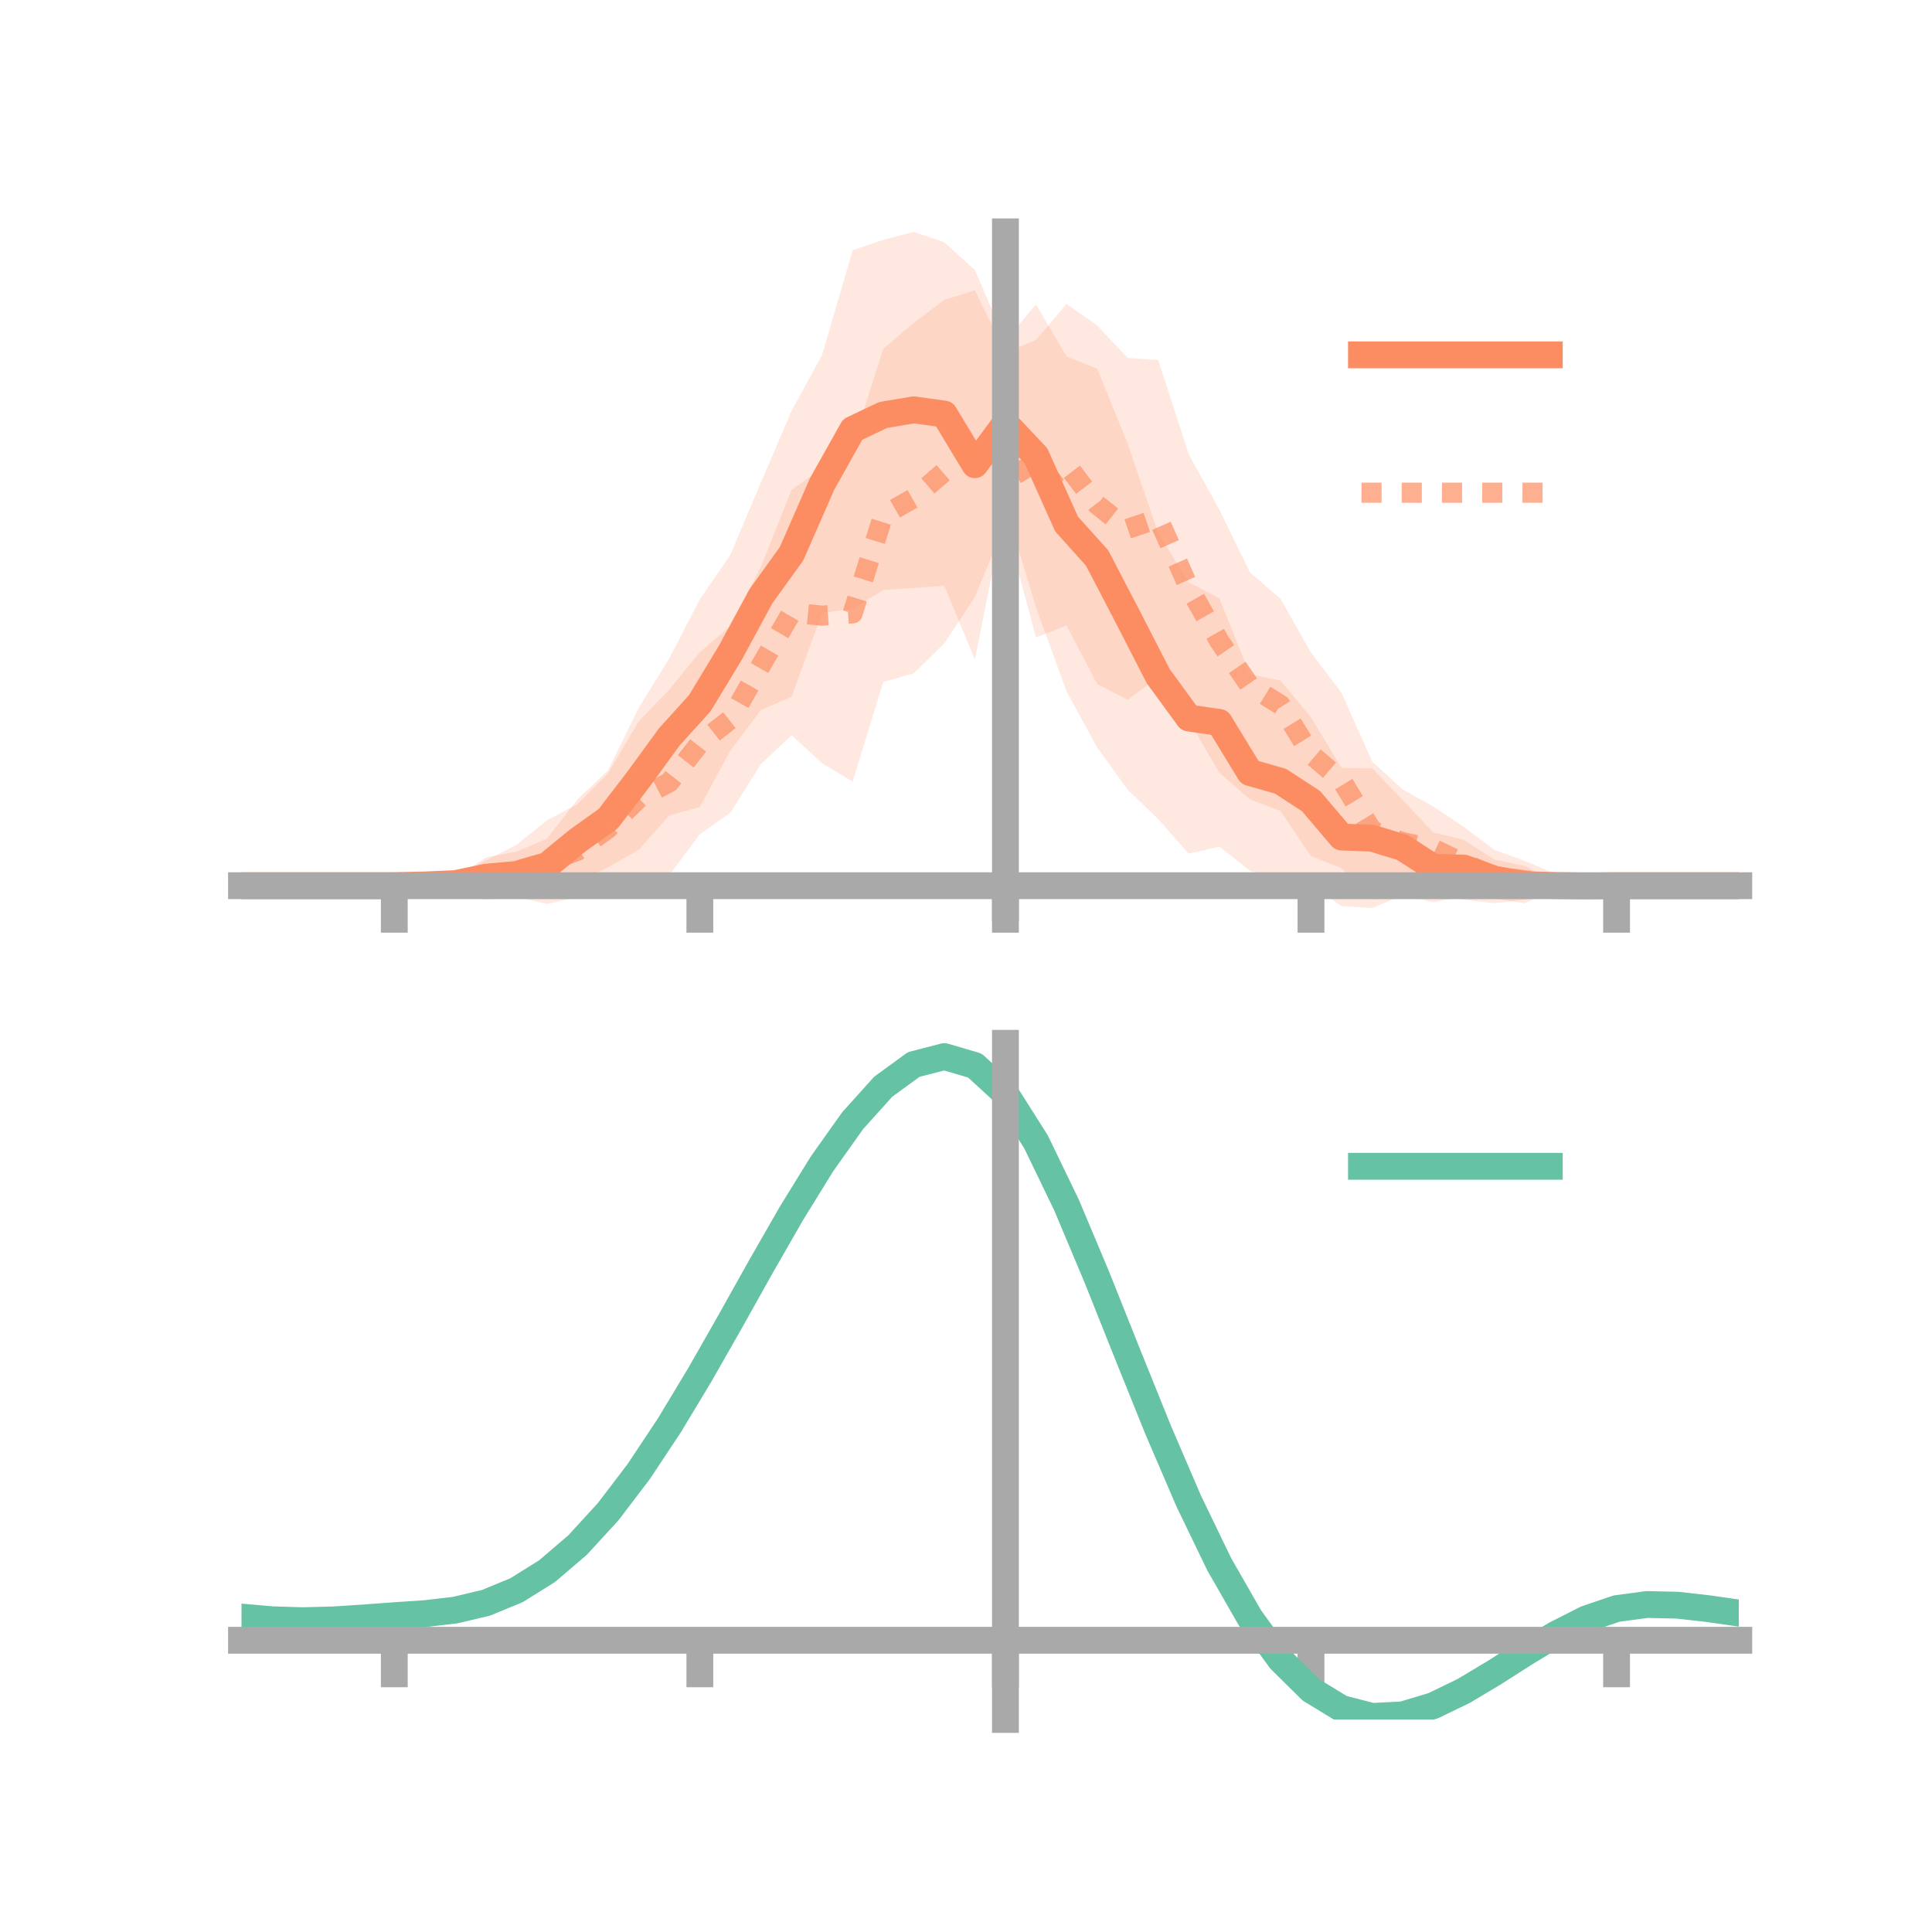<?xml version="1.0" encoding="utf-8" standalone="no"?>
<!DOCTYPE svg PUBLIC "-//W3C//DTD SVG 1.1//EN"
  "http://www.w3.org/Graphics/SVG/1.1/DTD/svg11.dtd">
<!-- Created with matplotlib (https://matplotlib.org/) -->
<svg height="144pt" version="1.1" viewBox="0 0 144 144" width="144pt" xmlns="http://www.w3.org/2000/svg" xmlns:xlink="http://www.w3.org/1999/xlink">
 <defs>
  <style type="text/css">*{stroke-linecap:butt;stroke-linejoin:round;}</style>
 </defs>
 <g id="figure_1">
  <g id="patch_1">
   <path d="M 0 144 
L 144 144 
L 144 0 
L 0 0 
z
" style="fill:none;"/>
  </g>
  <g id="axes_1">
   <g id="patch_2">
    <path d="M 18 67.68 
L 129.6 67.68 
L 129.6 17.28 
L 18 17.28 
z
" style="fill:none;"/>
   </g>
   <g id="PolyCollection_1">
    <path clip-path="url(#p36b914606b)" d="M 18 66.014 
L 18 66.014 
L 20.278 66.014 
L 22.555 66.014 
L 24.833 66.014 
L 27.11 66.014 
L 29.388 66.014 
L 31.665 65.717 
L 33.943 65.442 
L 36.22 63.907 
L 38.498 63.482 
L 40.776 62.505 
L 43.053 59.572 
L 45.331 57.404 
L 47.608 52.761 
L 49.886 49.065 
L 52.163 44.676 
L 54.441 41.346 
L 56.718 35.956 
L 58.996 30.622 
L 61.273 26.464 
L 63.551 18.657 
L 65.829 17.88 
L 68.106 17.28 
L 70.384 18.062 
L 72.661 20.123 
L 74.939 25.406 
L 77.216 22.69 
L 79.494 26.571 
L 81.771 27.475 
L 84.049 33.064 
L 86.327 39.745 
L 88.604 43.402 
L 90.882 44.598 
L 93.159 50.261 
L 95.437 50.733 
L 97.714 53.465 
L 99.992 57.243 
L 102.269 57.27 
L 104.547 59.626 
L 106.824 62.044 
L 109.102 62.6 
L 111.38 64.072 
L 113.657 64.55 
L 115.935 65.739 
L 118.212 65.943 
L 120.49 66.014 
L 122.767 66.014 
L 125.045 66.014 
L 127.322 66.014 
L 129.6 66.014 
L 129.6 66.014 
L 129.6 66.014 
L 127.322 66.014 
L 125.045 66.014 
L 122.767 66.014 
L 120.49 66.014 
L 118.212 66.126 
L 115.935 66.265 
L 113.657 67.319 
L 111.38 66.98 
L 109.102 66.803 
L 106.824 67.239 
L 104.547 66.717 
L 102.269 67.68 
L 99.992 67.534 
L 97.714 65.949 
L 95.437 65.717 
L 93.159 64.894 
L 90.882 63.099 
L 88.604 63.632 
L 86.327 61.047 
L 84.049 58.855 
L 81.771 55.703 
L 79.494 51.536 
L 77.216 45.261 
L 74.939 37.712 
L 72.661 49.15 
L 70.384 43.665 
L 68.106 43.816 
L 65.829 43.976 
L 63.551 45.365 
L 61.273 45.689 
L 58.996 51.931 
L 56.718 52.916 
L 54.441 55.938 
L 52.163 60.138 
L 49.886 60.781 
L 47.608 63.34 
L 45.331 64.639 
L 43.053 65.727 
L 40.776 66.527 
L 38.498 66.867 
L 36.22 66.861 
L 33.943 66.276 
L 31.665 66.197 
L 29.388 66.014 
L 27.11 66.014 
L 24.833 66.014 
L 22.555 66.014 
L 20.278 66.014 
L 18 66.014 
z
" style="fill:#fc8d62;fill-opacity:0.2;"/>
   </g>
   <g id="PolyCollection_2">
    <path clip-path="url(#p36b914606b)" d="M 18 66.014 
L 18 66.014 
L 20.278 66.014 
L 22.555 66.014 
L 24.833 66.014 
L 27.11 66.014 
L 29.388 66.014 
L 31.665 65.966 
L 33.943 65.308 
L 36.22 64.131 
L 38.498 62.971 
L 40.776 61.136 
L 43.053 59.933 
L 45.331 57.617 
L 47.608 53.763 
L 49.886 51.398 
L 52.163 48.612 
L 54.441 46.66 
L 56.718 42.243 
L 58.996 36.518 
L 61.273 34.898 
L 63.551 33.187 
L 65.829 26.005 
L 68.106 24.066 
L 70.384 22.35 
L 72.661 21.637 
L 74.939 26.279 
L 77.216 25.342 
L 79.494 22.662 
L 81.771 24.258 
L 84.049 26.68 
L 86.327 26.835 
L 88.604 33.866 
L 90.882 37.986 
L 93.159 42.662 
L 95.437 44.628 
L 97.714 48.644 
L 99.992 51.636 
L 102.269 56.754 
L 104.547 58.846 
L 106.824 60.111 
L 109.102 61.63 
L 111.38 63.347 
L 113.657 64.165 
L 115.935 65.14 
L 118.212 65.852 
L 120.49 66.014 
L 122.767 66.014 
L 125.045 66.014 
L 127.322 66.014 
L 129.6 66.014 
L 129.6 66.014 
L 129.6 66.014 
L 127.322 66.014 
L 125.045 66.014 
L 122.767 66.014 
L 120.49 66.014 
L 118.212 66.126 
L 115.935 66.622 
L 113.657 67.048 
L 111.38 67.319 
L 109.102 67.057 
L 106.824 66.409 
L 104.547 66.699 
L 102.269 67.061 
L 99.992 64.703 
L 97.714 63.811 
L 95.437 60.442 
L 93.159 59.579 
L 90.882 57.591 
L 88.604 53.683 
L 86.327 50.451 
L 84.049 52.159 
L 81.771 50.976 
L 79.494 46.62 
L 77.216 47.513 
L 74.939 38.999 
L 72.661 44.497 
L 70.384 47.962 
L 68.106 50.182 
L 65.829 50.834 
L 63.551 58.248 
L 61.273 56.884 
L 58.996 54.797 
L 56.718 56.955 
L 54.441 60.572 
L 52.163 62.18 
L 49.886 65.221 
L 47.608 65.249 
L 45.331 65.885 
L 43.053 66.877 
L 40.776 67.371 
L 38.498 66.865 
L 36.22 67.058 
L 33.943 66.55 
L 31.665 66.07 
L 29.388 66.014 
L 27.11 66.014 
L 24.833 66.014 
L 22.555 66.014 
L 20.278 66.014 
L 18 66.014 
z
" style="fill:#fc8d62;fill-opacity:0.2;"/>
   </g>
   <g id="matplotlib.axis_1">
    <g id="xtick_1">
     <g id="line2d_1">
      <defs>
       <path d="M 0 0 
L 0 3.5 
" id="m03e39b67ae" style="stroke:#a9a9a9;stroke-width:2;"/>
      </defs>
      <g>
       <use style="fill:#a9a9a9;stroke:#a9a9a9;stroke-width:2;" x="29.388" xlink:href="#m03e39b67ae" y="66.014"/>
      </g>
     </g>
    </g>
    <g id="xtick_2">
     <g id="line2d_2">
      <g>
       <use style="fill:#a9a9a9;stroke:#a9a9a9;stroke-width:2;" x="52.163" xlink:href="#m03e39b67ae" y="66.014"/>
      </g>
     </g>
    </g>
    <g id="xtick_3">
     <g id="line2d_3">
      <g>
       <use style="fill:#a9a9a9;stroke:#a9a9a9;stroke-width:2;" x="74.939" xlink:href="#m03e39b67ae" y="66.014"/>
      </g>
     </g>
    </g>
    <g id="xtick_4">
     <g id="line2d_4">
      <g>
       <use style="fill:#a9a9a9;stroke:#a9a9a9;stroke-width:2;" x="97.714" xlink:href="#m03e39b67ae" y="66.014"/>
      </g>
     </g>
    </g>
    <g id="xtick_5">
     <g id="line2d_5">
      <g>
       <use style="fill:#a9a9a9;stroke:#a9a9a9;stroke-width:2;" x="120.49" xlink:href="#m03e39b67ae" y="66.014"/>
      </g>
     </g>
    </g>
   </g>
   <g id="matplotlib.axis_2"/>
   <g id="line2d_6">
    <path clip-path="url(#p36b914606b)" d="M 18 66.014 
L 20.278 66.014 
L 22.555 66.014 
L 24.833 66.014 
L 27.11 66.014 
L 29.388 66.014 
L 31.665 65.957 
L 33.943 65.859 
L 36.22 65.384 
L 38.498 65.174 
L 40.776 64.516 
L 43.053 62.65 
L 45.331 61.021 
L 47.608 58.051 
L 49.886 54.923 
L 52.163 52.407 
L 54.441 48.642 
L 56.718 44.436 
L 58.996 41.276 
L 61.273 36.077 
L 63.551 32.011 
L 65.829 30.928 
L 68.106 30.548 
L 70.384 30.863 
L 72.661 34.636 
L 74.939 31.559 
L 77.216 33.975 
L 79.494 39.054 
L 81.771 41.589 
L 84.049 45.96 
L 86.327 50.396 
L 88.604 53.517 
L 90.882 53.848 
L 93.159 57.577 
L 95.437 58.225 
L 97.714 59.707 
L 99.992 62.388 
L 102.269 62.475 
L 104.547 63.172 
L 106.824 64.642 
L 109.102 64.701 
L 111.38 65.526 
L 113.657 65.934 
L 115.935 66.002 
L 118.212 66.034 
L 120.49 66.014 
L 122.767 66.014 
L 125.045 66.014 
L 127.322 66.014 
L 129.6 66.014 
" style="fill:none;stroke:#fc8d62;stroke-linecap:square;stroke-width:2;"/>
   </g>
   <g id="line2d_7">
    <path clip-path="url(#p36b914606b)" d="M 18 66.014 
L 20.278 66.014 
L 22.555 66.014 
L 24.833 66.014 
L 27.11 66.014 
L 29.388 66.014 
L 31.665 66.018 
L 33.943 65.929 
L 36.22 65.594 
L 38.498 64.918 
L 40.776 64.254 
L 43.053 63.405 
L 45.331 61.751 
L 47.608 59.506 
L 49.886 58.31 
L 52.163 55.396 
L 54.441 53.616 
L 56.718 49.599 
L 58.996 45.657 
L 61.273 45.891 
L 63.551 45.718 
L 65.829 38.42 
L 68.106 37.124 
L 70.384 35.156 
L 72.661 33.067 
L 74.939 32.639 
L 77.216 36.428 
L 79.494 34.641 
L 81.771 37.617 
L 84.049 39.419 
L 86.327 38.643 
L 88.604 43.775 
L 90.882 47.789 
L 93.159 51.12 
L 95.437 52.535 
L 97.714 56.227 
L 99.992 58.169 
L 102.269 61.907 
L 104.547 62.773 
L 106.824 63.26 
L 109.102 64.343 
L 111.38 65.333 
L 113.657 65.606 
L 115.935 65.881 
L 118.212 65.989 
L 120.49 66.014 
L 122.767 66.014 
L 125.045 66.014 
L 127.322 66.014 
L 129.6 66.014 
" style="fill:none;stroke:#fc8d62;stroke-dasharray:1.5,1.5;stroke-dashoffset:0;stroke-opacity:0.7;stroke-width:1.5;"/>
   </g>
   <g id="patch_3">
    <path d="M 74.939 67.68 
L 74.939 17.28 
" style="fill:none;stroke:#a9a9a9;stroke-linecap:square;stroke-linejoin:miter;stroke-width:2;"/>
   </g>
   <g id="patch_4">
    <path d="M 129.6 67.68 
L 129.6 17.28 
" style="fill:none;"/>
   </g>
   <g id="patch_5">
    <path d="M 18 66.014 
L 129.6 66.014 
" style="fill:none;stroke:#a9a9a9;stroke-linecap:square;stroke-linejoin:miter;stroke-width:2;"/>
   </g>
   <g id="patch_6">
    <path d="M 18 17.28 
L 129.6 17.28 
" style="fill:none;"/>
   </g>
   <g id="legend_1">
    <g id="line2d_8">
     <path d="M 101.475 26.449 
L 115.475 26.449 
" style="fill:none;stroke:#fc8d62;stroke-linecap:square;stroke-width:2;"/>
    </g>
    <g id="line2d_9"/>
    <g id="text_1">
     <!--   -->
     <g transform="translate(121.075 28.899)scale(0.07 -0.07)">
      <defs>
       <path id="DejaVuSans-32"/>
      </defs>
      <use xlink:href="#DejaVuSans-32"/>
     </g>
    </g>
    <g id="line2d_10">
     <path d="M 101.475 36.724 
L 115.475 36.724 
" style="fill:none;stroke:#fc8d62;stroke-dasharray:1.5,1.5;stroke-dashoffset:0;stroke-opacity:0.7;stroke-width:1.5;"/>
    </g>
    <g id="line2d_11"/>
    <g id="text_2">
     <!--   -->
     <g transform="translate(121.075 39.174)scale(0.07 -0.07)">
      <use xlink:href="#DejaVuSans-32"/>
     </g>
    </g>
   </g>
  </g>
  <g id="axes_2">
   <g id="patch_7">
    <path d="M 18 128.16 
L 129.6 128.16 
L 129.6 77.76 
L 18 77.76 
z
" style="fill:none;"/>
   </g>
   <g id="PolyCollection_3">
    <path clip-path="url(#p61d640a94b)" d="M 18 120.569 
L 18 120.486 
L 20.278 120.696 
L 22.555 120.768 
L 24.833 120.704 
L 27.11 120.547 
L 29.388 120.369 
L 31.665 120.214 
L 33.943 119.942 
L 36.22 119.394 
L 38.498 118.443 
L 40.776 116.998 
L 43.053 115.008 
L 45.331 112.464 
L 47.608 109.399 
L 49.886 105.879 
L 52.163 102.005 
L 54.441 97.907 
L 56.718 93.739 
L 58.996 89.675 
L 61.273 85.905 
L 63.551 82.627 
L 65.829 80.044 
L 68.106 78.357 
L 70.384 77.76 
L 72.661 78.441 
L 74.939 80.565 
L 77.216 84.213 
L 79.494 89.006 
L 81.771 94.506 
L 84.049 100.306 
L 86.327 106.049 
L 88.604 111.435 
L 90.882 116.229 
L 93.159 120.264 
L 95.437 123.437 
L 97.714 125.712 
L 99.992 127.11 
L 102.269 127.703 
L 104.547 127.597 
L 106.824 126.928 
L 109.102 125.845 
L 111.38 124.51 
L 113.657 123.082 
L 115.935 121.722 
L 118.212 120.582 
L 120.49 119.811 
L 122.767 119.508 
L 125.045 119.566 
L 127.322 119.832 
L 129.6 120.174 
L 129.6 120.284 
L 129.6 120.284 
L 127.322 119.967 
L 125.045 119.719 
L 122.767 119.671 
L 120.49 119.978 
L 118.212 120.76 
L 115.935 121.931 
L 113.657 123.341 
L 111.38 124.826 
L 109.102 126.215 
L 106.824 127.339 
L 104.547 128.038 
L 102.269 128.16 
L 99.992 127.581 
L 97.714 126.205 
L 95.437 123.979 
L 93.159 120.892 
L 90.882 116.982 
L 88.604 112.344 
L 86.327 107.135 
L 84.049 101.579 
L 81.771 95.962 
L 79.494 90.632 
L 77.216 85.986 
L 74.939 82.451 
L 72.661 80.398 
L 70.384 79.745 
L 68.106 80.323 
L 65.829 81.949 
L 63.551 84.431 
L 61.273 87.572 
L 58.996 91.178 
L 56.718 95.057 
L 54.441 99.029 
L 52.163 102.93 
L 49.886 106.613 
L 47.608 109.96 
L 45.331 112.876 
L 43.053 115.303 
L 40.776 117.211 
L 38.498 118.608 
L 36.22 119.535 
L 33.943 120.071 
L 31.665 120.333 
L 29.388 120.476 
L 27.11 120.638 
L 24.833 120.775 
L 22.555 120.826 
L 20.278 120.759 
L 18 120.569 
z
" style="fill:#66c2a5;fill-opacity:0.2;"/>
   </g>
   <g id="matplotlib.axis_3">
    <g id="xtick_6">
     <g id="line2d_12">
      <g>
       <use style="fill:#a9a9a9;stroke:#a9a9a9;stroke-width:2;" x="29.388" xlink:href="#m03e39b67ae" y="122.257"/>
      </g>
     </g>
    </g>
    <g id="xtick_7">
     <g id="line2d_13">
      <g>
       <use style="fill:#a9a9a9;stroke:#a9a9a9;stroke-width:2;" x="52.163" xlink:href="#m03e39b67ae" y="122.257"/>
      </g>
     </g>
    </g>
    <g id="xtick_8">
     <g id="line2d_14">
      <g>
       <use style="fill:#a9a9a9;stroke:#a9a9a9;stroke-width:2;" x="74.939" xlink:href="#m03e39b67ae" y="122.257"/>
      </g>
     </g>
    </g>
    <g id="xtick_9">
     <g id="line2d_15">
      <g>
       <use style="fill:#a9a9a9;stroke:#a9a9a9;stroke-width:2;" x="97.714" xlink:href="#m03e39b67ae" y="122.257"/>
      </g>
     </g>
    </g>
    <g id="xtick_10">
     <g id="line2d_16">
      <g>
       <use style="fill:#a9a9a9;stroke:#a9a9a9;stroke-width:2;" x="120.49" xlink:href="#m03e39b67ae" y="122.257"/>
      </g>
     </g>
    </g>
   </g>
   <g id="matplotlib.axis_4"/>
   <g id="line2d_17">
    <path clip-path="url(#p61d640a94b)" d="M 18 120.527 
L 20.278 120.727 
L 22.555 120.797 
L 24.833 120.739 
L 27.11 120.592 
L 29.388 120.423 
L 31.665 120.273 
L 33.943 120.006 
L 36.22 119.465 
L 38.498 118.526 
L 40.776 117.104 
L 43.053 115.155 
L 45.331 112.67 
L 47.608 109.679 
L 49.886 106.246 
L 52.163 102.468 
L 54.441 98.468 
L 56.718 94.398 
L 58.996 90.426 
L 61.273 86.739 
L 63.551 83.529 
L 65.829 80.997 
L 68.106 79.34 
L 70.384 78.752 
L 72.661 79.419 
L 74.939 81.508 
L 77.216 85.1 
L 79.494 89.819 
L 81.771 95.234 
L 84.049 100.943 
L 86.327 106.592 
L 88.604 111.889 
L 90.882 116.605 
L 93.159 120.578 
L 95.437 123.708 
L 97.714 125.959 
L 99.992 127.345 
L 102.269 127.931 
L 104.547 127.817 
L 106.824 127.134 
L 109.102 126.03 
L 111.38 124.668 
L 113.657 123.212 
L 115.935 121.827 
L 118.212 120.671 
L 120.49 119.894 
L 122.767 119.59 
L 125.045 119.643 
L 127.322 119.9 
L 129.6 120.229 
" style="fill:none;stroke:#66c2a5;stroke-linecap:square;stroke-width:2;"/>
   </g>
   <g id="patch_8">
    <path d="M 74.939 128.16 
L 74.939 77.76 
" style="fill:none;stroke:#a9a9a9;stroke-linecap:square;stroke-linejoin:miter;stroke-width:2;"/>
   </g>
   <g id="patch_9">
    <path d="M 129.6 128.16 
L 129.6 77.76 
" style="fill:none;"/>
   </g>
   <g id="patch_10">
    <path d="M 18 122.257 
L 129.6 122.257 
" style="fill:none;stroke:#a9a9a9;stroke-linecap:square;stroke-linejoin:miter;stroke-width:2;"/>
   </g>
   <g id="patch_11">
    <path d="M 18 77.76 
L 129.6 77.76 
" style="fill:none;"/>
   </g>
   <g id="legend_2">
    <g id="line2d_18">
     <path d="M 101.475 86.929 
L 115.475 86.929 
" style="fill:none;stroke:#66c2a5;stroke-linecap:square;stroke-width:2;"/>
    </g>
    <g id="line2d_19"/>
    <g id="text_3">
     <!--   -->
     <g transform="translate(121.075 89.379)scale(0.07 -0.07)">
      <use xlink:href="#DejaVuSans-32"/>
     </g>
    </g>
   </g>
  </g>
 </g>
 <defs>
  <clipPath id="p36b914606b">
   <rect height="50.4" width="111.6" x="18" y="17.28"/>
  </clipPath>
  <clipPath id="p61d640a94b">
   <rect height="50.4" width="111.6" x="18" y="77.76"/>
  </clipPath>
 </defs>
</svg>
